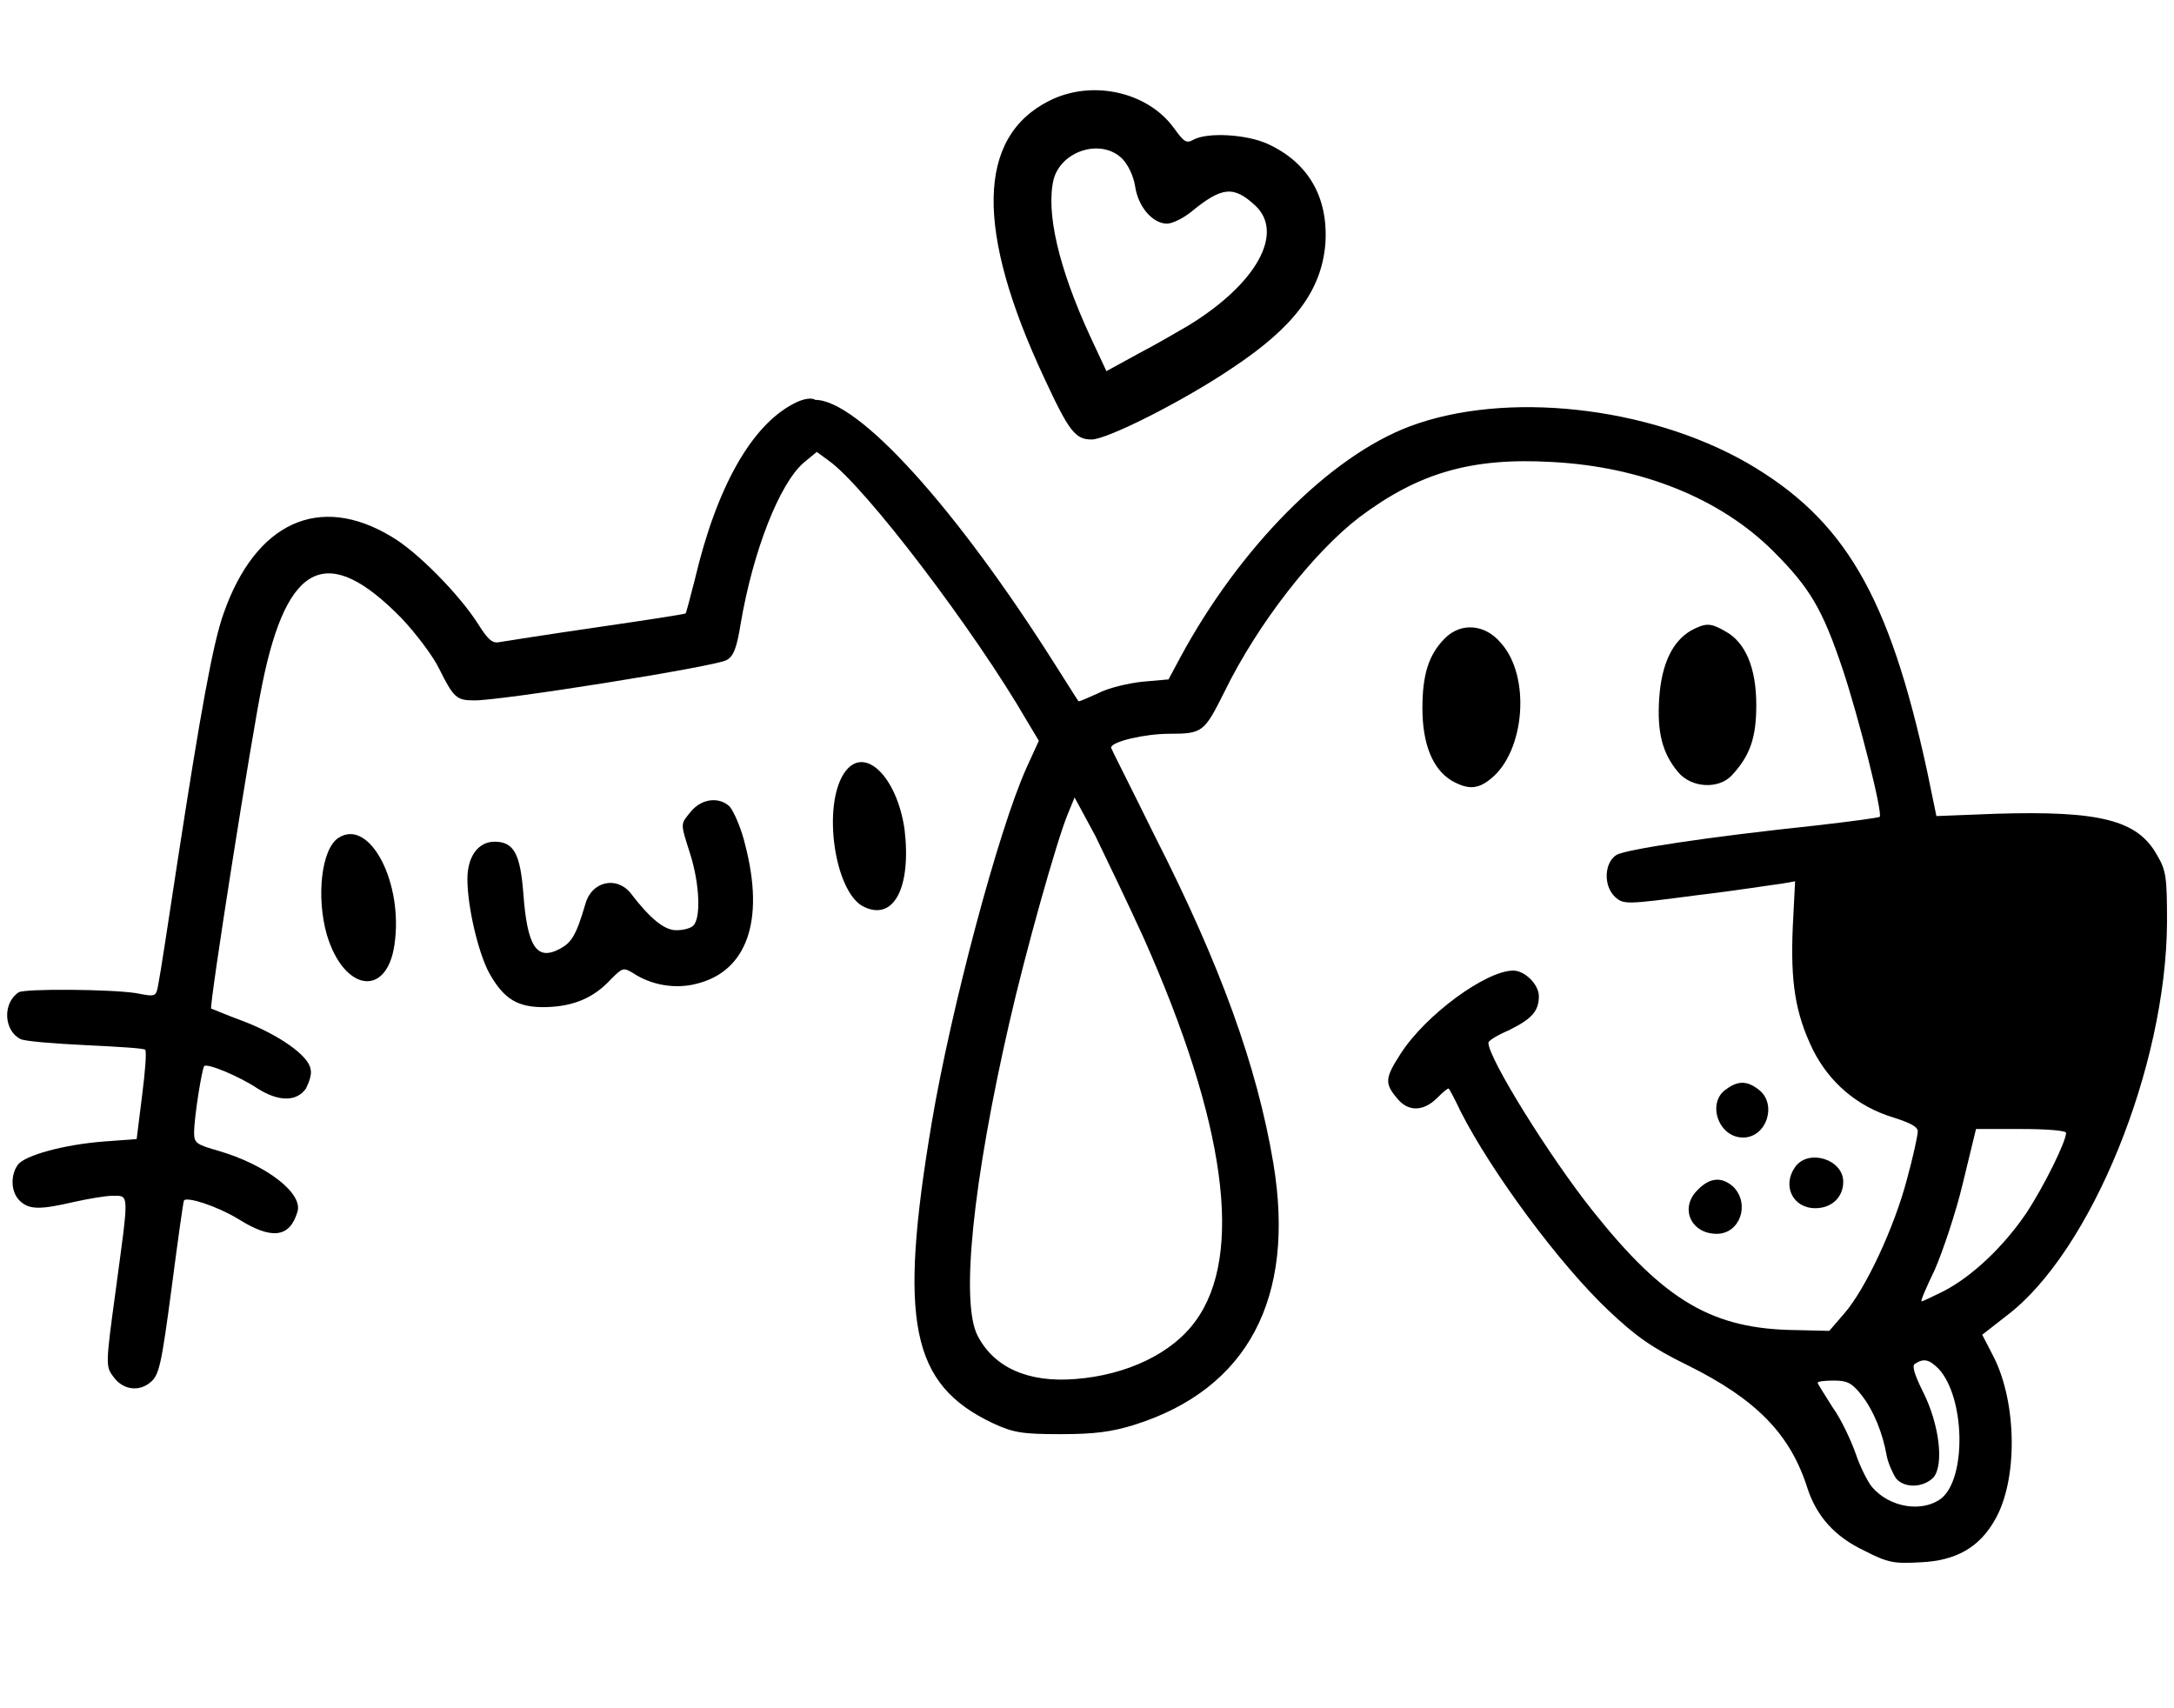 <?xml version="1.0" encoding="utf-8"?>
<!-- Generator: Adobe Illustrator 24.0.1, SVG Export Plug-In . SVG Version: 6.00 Build 0)  -->
<svg version="1.1" id="Camada_1" xmlns="http://www.w3.org/2000/svg" xmlns:xlink="http://www.w3.org/1999/xlink" x="0px" y="0px"
	 viewBox="0 0 28 22" style="enable-background:new 0 0 28 22;" xml:space="preserve">
<g transform="translate(0,352) scale(0.1,-0.1)">
	<path d="M135.1,3507c-9.3-4.7-9.5-16.7-0.6-35.7c3.2-6.9,4-7.9,6.1-7.9c2,0,11.9,5,18.1,9.2c8,5.3,11.5,10,12,16
		c0.4,6-2.2,10.5-7.5,12.9c-2.7,1.2-7.7,1.5-9.5,0.5c-0.9-0.5-1.2-0.3-2.5,1.5C147.8,3508.2,140.6,3509.8,135.1,3507z M144.5,3499.6
		c0.8-0.8,1.5-2.3,1.7-3.6c0.4-2.7,2.3-4.8,4.1-4.8c0.7,0,2.1,0.7,3.1,1.5c4,3.3,5.5,3.4,8.3,0.8c3.7-3.5,0.2-10-8.6-15.4
		c-1.2-0.7-4.1-2.4-6.4-3.6l-4.2-2.3l-2.1,4.5c-4.1,8.9-5.7,16-4.7,20.2C136.7,3500.6,141.8,3502.2,144.5,3499.6z"/>
	<path d="M102.2,3468c-5.4-2.8-9.9-10.7-12.7-22.6c-0.6-2.3-1.1-4.3-1.2-4.4c-0.1-0.1-5.3-0.9-11.5-1.8c-6.2-0.9-11.9-1.8-12.5-1.9
		c-0.9-0.2-1.5,0.4-2.7,2.3c-2.4,3.8-7.9,9.4-11.2,11.3c-9.3,5.6-17.5,1.8-21.6-9.9c-1.4-3.9-3-12.9-5.9-31.7
		c-1.2-7.9-2.3-15.1-2.5-16c-0.3-1.7-0.3-1.7-2.9-1.2c-3.2,0.5-14.3,0.6-15.1,0.1c-2.1-1.4-1.9-4.9,0.2-6c0.5-0.3,4.3-0.6,8.4-0.8
		c4.1-0.2,7.6-0.4,7.7-0.6c0.2-0.2,0-2.8-0.4-5.9l-0.7-5.6l-4.1-0.3c-5.3-0.4-10.3-1.8-11.2-3c-1-1.4-0.9-3.6,0.3-4.7
		c1.2-1.1,2.6-1.1,6.9-0.1c1.8,0.4,4.1,0.8,5,0.8c2.2,0,2.1,0.5,0.4-12.2c-1.3-9.5-1.3-9.8-0.3-11.1c1.2-1.7,3.3-2,4.8-0.7
		c1.1,0.9,1.4,2.3,2.7,12.1c0.8,6.1,1.5,11.2,1.6,11.3c0.4,0.5,4.2-0.7,7-2.4c4.3-2.7,6.6-2.4,7.6,0.9c0.8,2.4-4,6.1-10.2,7.9
		c-2.8,0.8-3.1,1-3.1,2.3c0,2,1,8.2,1.3,8.6c0.4,0.4,4.5-1.3,6.9-2.9c2.7-1.7,5-1.7,6.2,0c0.4,0.8,0.8,1.9,0.6,2.5
		c-0.2,1.7-4,4.4-8.7,6.2c-2.2,0.8-4,1.6-4.1,1.6c-0.3,0.2,5.2,35.2,6.6,41.9c3.2,15.7,8.4,18.1,17.9,8.4c1.8-1.9,4.1-4.9,4.9-6.6
		c1.8-3.6,2.2-4,4.4-4c3.2-0.1,31.4,4.4,32.6,5.2c0.9,0.5,1.3,1.6,1.8,4.7c1.6,9.4,5,18,8.1,20.7l1.7,1.4l1.5-1.1
		c4.7-3.3,18.9-22,25.6-33.6l1.5-2.5l-1.6-3.5c-3.6-8-9.7-30.9-12.2-45.7c-4.3-25.6-2.7-33.7,7.9-38.7c2.6-1.2,3.7-1.4,8.7-1.4
		c4.4,0,6.6,0.3,9.5,1.2c14.6,4.6,20.8,16.3,17.9,33.7c-2.1,12.5-6.8,25.5-15.3,42.2c-3,6.1-5.6,11.2-5.6,11.3
		c0,0.8,4.4,1.8,7.5,1.8c4.3,0,4.5,0.2,7.1,5.4c4.3,8.8,11.5,18,17.4,22.5c7.6,5.7,14.4,7.7,24.8,7.1c11.5-0.6,21.7-4.7,28.5-11.5
		c4.7-4.7,6.3-7.4,8.9-15.1c2.1-6.3,5.2-18.6,4.8-19.1c-0.1-0.1-3.7-0.6-8.1-1.1c-14.2-1.5-24.6-3.1-25.8-3.8c-1.6-1-1.7-4-0.2-5.4
		c1.1-1,1.4-1,10.5,0.2c5.1,0.6,10.1,1.4,11,1.5l1.7,0.3l-0.3-5.9c-0.3-7,0.3-11.1,2.6-15.8c2.1-4.2,5.7-7.3,10.3-8.7
		c2.2-0.7,3.2-1.2,3.2-1.8c0-0.5-0.6-3.3-1.4-6.2c-1.6-6.1-5.3-14.1-8.1-17.3l-1.9-2.2l-4.2,0.1c-10.8,0.1-17,3.7-26.3,15.4
		c-5.5,6.9-13.4,19.6-13.4,21.6c0,0.3,1.2,1,2.8,1.7c2.8,1.4,3.7,2.4,3.7,4.3c0,1.5-1.8,3.3-3.3,3.3c-3.5,0-11.3-5.7-14.5-10.7
		c-2-3.1-2.1-3.8-0.5-5.7c1.4-1.8,3.4-1.8,5.2,0c0.8,0.8,1.4,1.3,1.5,1.2c0.1-0.1,0.8-1.4,1.5-2.9c3.9-7.7,12.7-19.7,19.2-25.8
		c3.4-3.2,5.5-4.7,10-6.9c8.9-4.4,13.3-8.9,15.5-15.9c1.2-3.6,3.5-6.2,7.3-8c3.1-1.6,3.9-1.7,7.3-1.5c4.5,0.2,7.5,1.9,9.5,5.4
		c3,5.1,2.9,15-0.1,21l-1.5,2.9l3.2,2.5c10.8,8.2,20.5,32,20.6,50.6c0,5.8-0.1,6.7-1.3,8.7c-2.5,4.5-7.4,5.7-20.7,5.3l-7.7-0.3
		l-1.2,5.8c-4.9,22.6-10.6,32.4-23.2,39.7c-12.8,7.3-31.1,9.3-43.4,4.7c-10.4-3.9-22-15.7-29.6-29.8l-1.5-2.8l-3.4-0.3
		c-1.8-0.2-4.4-0.8-5.7-1.5c-1.4-0.6-2.4-1.1-2.5-1c-0.1,0.1-1.4,2.2-3,4.7c-12.9,20.4-25.4,34.1-30.9,34.1
		C104.4,3468.9,103.1,3468.5,102.2,3468z M147.3,3399.2c10.6-23.8,12.9-40.8,6.7-49.3c-3-4.2-8.9-7-15.5-7.5
		c-6.1-0.5-10.5,1.5-12.6,5.6c-2.2,4.3-0.6,19.8,4.1,40.3c2.1,9.2,6.1,23.4,7.5,26.8l0.9,2.2l2.7-5
		C142.5,3409.4,145.3,3403.6,147.3,3399.2z M266.1,3374.1c0-1.1-2.8-6.8-5.1-10.3c-2.9-4.3-7-8.2-10.7-10.1
		c-1.4-0.7-2.7-1.3-2.8-1.3c-0.2,0,0.6,1.8,1.7,4.1c1,2.3,2.7,7.3,3.6,11.1l1.7,7h5.8C263.6,3374.6,266.1,3374.4,266.1,3374.1z
		 M249.7,3343.7c3.4-3.7,3.6-14.1,0.3-16.7c-2.4-1.8-6.6-1.2-8.9,1.5c-0.5,0.6-1.5,2.5-2.1,4.3c-0.6,1.7-1.9,4.5-3,6
		c-1,1.6-1.9,3-1.9,3.1c0,0.2,0.9,0.3,2.1,0.3c1.7,0,2.3-0.3,3.5-1.8c1.6-2,2.8-5,3.3-7.9c0.2-1,0.8-2.3,1.2-2.9
		c1.1-1.3,3.5-1.2,4.8,0.1c1.4,1.6,0.8,6.8-1.3,11c-1.2,2.4-1.5,3.5-1,3.7C247.8,3345.1,248.5,3344.9,249.7,3343.7z"/>
	<path d="M217.8,3438.8c-2.4-1.4-3.8-4.3-4.1-8.7c-0.3-4.4,0.4-7.1,2.4-9.5c1.7-2.1,5.3-2.3,7-0.4c2.3,2.5,3.1,4.8,3.1,9
		c0,4.8-1.4,8.1-4,9.5C220.3,3439.8,219.7,3439.8,217.8,3438.8z"/>
	<path d="M186.1,3437.8c-2.1-2.1-2.9-4.7-2.9-9c0-4.6,1.3-7.8,3.7-9.3c2.1-1.2,3.4-1.2,5.1,0.2c4.4,3.5,5.2,13.2,1.3,17.5
		C191.3,3439.6,188.2,3439.9,186.1,3437.8z"/>
	<path d="M108.7,3420.4c-2.8-4.3-1.2-15.1,2.4-17.1c4-2.1,6.3,2.4,5.4,9.9C115.5,3420.1,111.2,3424.2,108.7,3420.4z"/>
	<path d="M89,3415.5c-1.4-1.7-1.4-1.4-0.1-5.5c1.2-3.8,1.4-8.2,0.4-9.2c-0.4-0.4-1.4-0.6-2.2-0.6c-1.5,0-3.3,1.4-5.9,4.8
		c-1.8,2.2-5,1.5-5.8-1.4c-1.2-4.1-1.8-5-3.3-5.8c-3-1.6-4.2,0.3-4.7,7.2c-0.4,5-1.2,6.6-3.7,6.6c-2.1,0-3.5-1.9-3.5-4.8
		c0-3.6,1.4-9.5,2.8-12.1c1.9-3.4,3.7-4.5,7.4-4.4c3.5,0.1,6.1,1.2,8.3,3.6c1.5,1.5,1.6,1.5,2.8,0.8c2.4-1.6,5.5-2.1,8.2-1.4
		c6.5,1.6,8.8,8.1,6.3,17.8c-0.5,2.2-1.5,4.4-2,5C92.7,3417.4,90.4,3417.2,89,3415.5z"/>
	<path d="M43.6,3412.1c-2.2-1.4-2.9-7.6-1.5-12.5c2.2-7.3,7.7-8.1,8.7-1.3C52,3406.3,47.6,3414.7,43.6,3412.1z"/>
	<path d="M222.3,3379.7c-2.5-1.7-1-6.2,2.2-6.2c3,0,4.4,4.2,2.1,6.1C225.1,3380.8,223.9,3380.9,222.3,3379.7z"/>
	<path d="M231.2,3369.7c-1.7-2.4-0.3-5.3,2.6-5.3c2.1,0,3.6,1.4,3.6,3.4C237.4,3370.7,232.9,3372.1,231.2,3369.7z"/>
	<path d="M218.6,3366.7c-2.3-2.3-0.8-5.6,2.5-5.6c3,0,4.3,3.8,2.2,6C221.8,3368.5,220.2,3368.4,218.6,3366.7z"/>
</g>
</svg>
